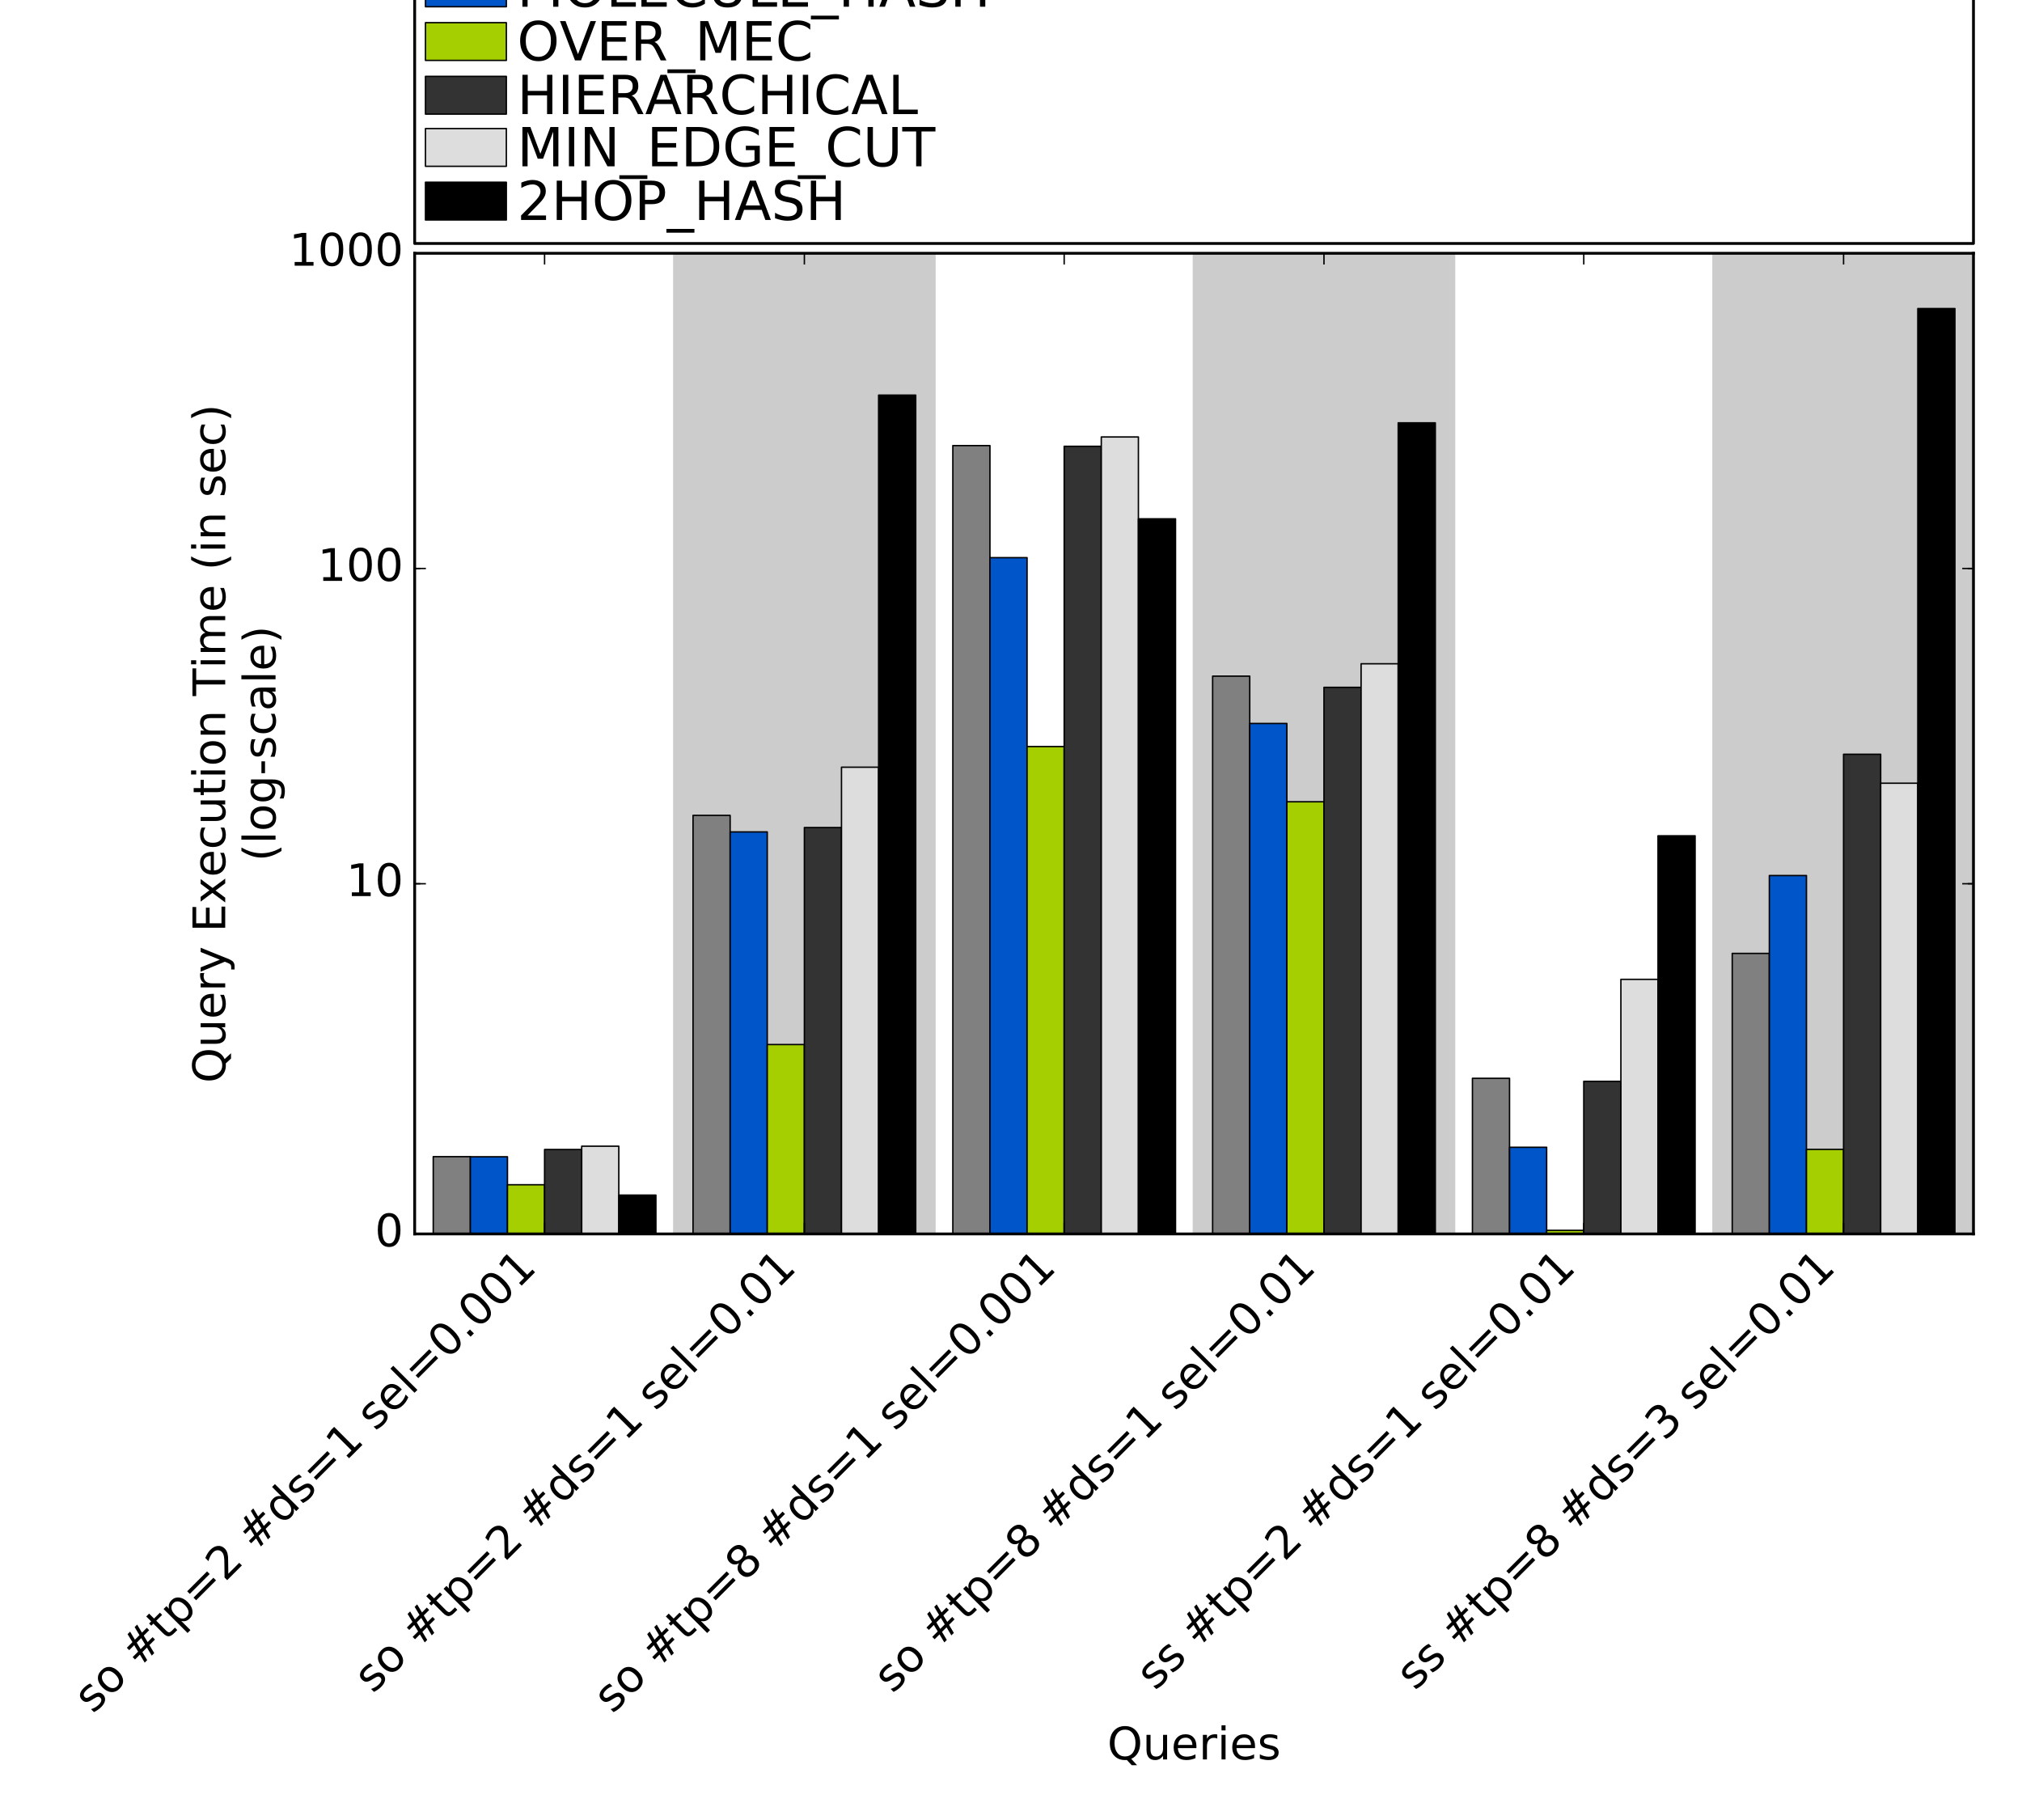 <?xml version="1.0" encoding="utf-8" standalone="no"?>
<!DOCTYPE svg PUBLIC "-//W3C//DTD SVG 1.1//EN"
  "http://www.w3.org/Graphics/SVG/1.1/DTD/svg11.dtd">
<!-- Created with matplotlib (http://matplotlib.org/) -->
<svg height="648pt" version="1.1" viewBox="0 0 720 648" width="720pt" xmlns="http://www.w3.org/2000/svg" xmlns:xlink="http://www.w3.org/1999/xlink">
 <defs>
  <style type="text/css">
*{stroke-linecap:butt;stroke-linejoin:round;stroke-miterlimit:100000;}
  </style>
 </defs>
 <g id="figure_1">
  <g id="patch_1">
   <path d="M 0 648 
L 720 648 
L 720 0 
L 0 0 
z
" style="fill:#ffffff;"/>
  </g>
  <g id="axes_1">
   <g id="patch_2">
    <path d="M 147.659 439.341 
L 702.72 439.341 
L 702.72 90.18 
L 147.659 90.18 
z
" style="fill:#ffffff;"/>
   </g>
   <g id="patch_3">
    <path clip-path="url(#paece87629f)" d="M 240.169 439.341 
L 240.169 90.18 
L 332.679 90.18 
L 332.679 439.341 
z
" style="fill:#cccccc;stroke:#cccccc;stroke-linejoin:miter;"/>
   </g>
   <g id="patch_4">
    <path clip-path="url(#paece87629f)" d="M 425.19 439.341 
L 425.19 90.18 
L 517.7 90.18 
L 517.7 439.341 
z
" style="fill:#cccccc;stroke:#cccccc;stroke-linejoin:miter;"/>
   </g>
   <g id="patch_5">
    <path clip-path="url(#paece87629f)" d="M 610.21 439.341 
L 610.21 90.18 
L 702.72 90.18 
L 702.72 439.341 
z
" style="fill:#cccccc;stroke:#cccccc;stroke-linejoin:miter;"/>
   </g>
   <g id="patch_6">
    <path clip-path="url(#paece87629f)" d="M 154.267 439.341 
L 167.483 439.341 
L 167.483 411.82 
L 154.267 411.82 
z
" style="fill:#808080;stroke:#000000;stroke-linejoin:miter;stroke-width:0.5;"/>
   </g>
   <g id="patch_7">
    <path clip-path="url(#paece87629f)" d="M 246.777 439.341 
L 259.993 439.341 
L 259.993 290.3 
L 246.777 290.3 
z
" style="fill:#808080;stroke:#000000;stroke-linejoin:miter;stroke-width:0.5;"/>
   </g>
   <g id="patch_8">
    <path clip-path="url(#paece87629f)" d="M 339.287 439.341 
L 352.503 439.341 
L 352.503 158.65 
L 339.287 158.65 
z
" style="fill:#808080;stroke:#000000;stroke-linejoin:miter;stroke-width:0.5;"/>
   </g>
   <g id="patch_9">
    <path clip-path="url(#paece87629f)" d="M 431.797 439.341 
L 445.013 439.341 
L 445.013 240.731 
L 431.797 240.731 
z
" style="fill:#808080;stroke:#000000;stroke-linejoin:miter;stroke-width:0.5;"/>
   </g>
   <g id="patch_10">
    <path clip-path="url(#paece87629f)" d="M 524.308 439.341 
L 537.523 439.341 
L 537.523 383.924 
L 524.308 383.924 
z
" style="fill:#808080;stroke:#000000;stroke-linejoin:miter;stroke-width:0.5;"/>
   </g>
   <g id="patch_11">
    <path clip-path="url(#paece87629f)" d="M 616.818 439.341 
L 630.033 439.341 
L 630.033 339.456 
L 616.818 339.456 
z
" style="fill:#808080;stroke:#000000;stroke-linejoin:miter;stroke-width:0.5;"/>
   </g>
   <g id="patch_12">
    <path clip-path="url(#paece87629f)" d="M 167.483 439.341 
L 180.698 439.341 
L 180.698 411.857 
L 167.483 411.857 
z
" style="fill:#0055c9;stroke:#000000;stroke-linejoin:miter;stroke-width:0.5;"/>
   </g>
   <g id="patch_13">
    <path clip-path="url(#paece87629f)" d="M 259.993 439.341 
L 273.209 439.341 
L 273.209 296.202 
L 259.993 296.202 
z
" style="fill:#0055c9;stroke:#000000;stroke-linejoin:miter;stroke-width:0.5;"/>
   </g>
   <g id="patch_14">
    <path clip-path="url(#paece87629f)" d="M 352.503 439.341 
L 365.719 439.341 
L 365.719 198.549 
L 352.503 198.549 
z
" style="fill:#0055c9;stroke:#000000;stroke-linejoin:miter;stroke-width:0.5;"/>
   </g>
   <g id="patch_15">
    <path clip-path="url(#paece87629f)" d="M 445.013 439.341 
L 458.229 439.341 
L 458.229 257.588 
L 445.013 257.588 
z
" style="fill:#0055c9;stroke:#000000;stroke-linejoin:miter;stroke-width:0.5;"/>
   </g>
   <g id="patch_16">
    <path clip-path="url(#paece87629f)" d="M 537.523 439.341 
L 550.739 439.341 
L 550.739 408.478 
L 537.523 408.478 
z
" style="fill:#0055c9;stroke:#000000;stroke-linejoin:miter;stroke-width:0.5;"/>
   </g>
   <g id="patch_17">
    <path clip-path="url(#paece87629f)" d="M 630.033 439.341 
L 643.249 439.341 
L 643.249 311.732 
L 630.033 311.732 
z
" style="fill:#0055c9;stroke:#000000;stroke-linejoin:miter;stroke-width:0.5;"/>
   </g>
   <g id="patch_18">
    <path clip-path="url(#paece87629f)" d="M 180.698 439.341 
L 193.914 439.341 
L 193.914 421.833 
L 180.698 421.833 
z
" style="fill:#a5cf00;stroke:#000000;stroke-linejoin:miter;stroke-width:0.5;"/>
   </g>
   <g id="patch_19">
    <path clip-path="url(#paece87629f)" d="M 273.209 439.341 
L 286.424 439.341 
L 286.424 371.903 
L 273.209 371.903 
z
" style="fill:#a5cf00;stroke:#000000;stroke-linejoin:miter;stroke-width:0.5;"/>
   </g>
   <g id="patch_20">
    <path clip-path="url(#paece87629f)" d="M 365.719 439.341 
L 378.934 439.341 
L 378.934 265.806 
L 365.719 265.806 
z
" style="fill:#a5cf00;stroke:#000000;stroke-linejoin:miter;stroke-width:0.5;"/>
   </g>
   <g id="patch_21">
    <path clip-path="url(#paece87629f)" d="M 458.229 439.341 
L 471.445 439.341 
L 471.445 285.463 
L 458.229 285.463 
z
" style="fill:#a5cf00;stroke:#000000;stroke-linejoin:miter;stroke-width:0.5;"/>
   </g>
   <g id="patch_22">
    <path clip-path="url(#paece87629f)" d="M 550.739 439.341 
L 563.955 439.341 
L 563.955 438.044 
L 550.739 438.044 
z
" style="fill:#a5cf00;stroke:#000000;stroke-linejoin:miter;stroke-width:0.5;"/>
   </g>
   <g id="patch_23">
    <path clip-path="url(#paece87629f)" d="M 643.249 439.341 
L 656.465 439.341 
L 656.465 409.226 
L 643.249 409.226 
z
" style="fill:#a5cf00;stroke:#000000;stroke-linejoin:miter;stroke-width:0.5;"/>
   </g>
   <g id="patch_24">
    <path clip-path="url(#paece87629f)" d="M 193.914 439.341 
L 207.13 439.341 
L 207.13 409.276 
L 193.914 409.276 
z
" style="fill:#333333;stroke:#000000;stroke-linejoin:miter;stroke-width:0.5;"/>
   </g>
   <g id="patch_25">
    <path clip-path="url(#paece87629f)" d="M 286.424 439.341 
L 299.64 439.341 
L 299.64 294.635 
L 286.424 294.635 
z
" style="fill:#333333;stroke:#000000;stroke-linejoin:miter;stroke-width:0.5;"/>
   </g>
   <g id="patch_26">
    <path clip-path="url(#paece87629f)" d="M 378.934 439.341 
L 392.15 439.341 
L 392.15 158.89 
L 378.934 158.89 
z
" style="fill:#333333;stroke:#000000;stroke-linejoin:miter;stroke-width:0.5;"/>
   </g>
   <g id="patch_27">
    <path clip-path="url(#paece87629f)" d="M 471.445 439.341 
L 484.66 439.341 
L 484.66 244.724 
L 471.445 244.724 
z
" style="fill:#333333;stroke:#000000;stroke-linejoin:miter;stroke-width:0.5;"/>
   </g>
   <g id="patch_28">
    <path clip-path="url(#paece87629f)" d="M 563.955 439.341 
L 577.171 439.341 
L 577.171 384.996 
L 563.955 384.996 
z
" style="fill:#333333;stroke:#000000;stroke-linejoin:miter;stroke-width:0.5;"/>
   </g>
   <g id="patch_29">
    <path clip-path="url(#paece87629f)" d="M 656.465 439.341 
L 669.681 439.341 
L 669.681 268.556 
L 656.465 268.556 
z
" style="fill:#333333;stroke:#000000;stroke-linejoin:miter;stroke-width:0.5;"/>
   </g>
   <g id="patch_30">
    <path clip-path="url(#paece87629f)" d="M 207.13 439.341 
L 220.346 439.341 
L 220.346 408.103 
L 207.13 408.103 
z
" style="fill:#dddddd;stroke:#000000;stroke-linejoin:miter;stroke-width:0.5;"/>
   </g>
   <g id="patch_31">
    <path clip-path="url(#paece87629f)" d="M 299.64 439.341 
L 312.856 439.341 
L 312.856 273.155 
L 299.64 273.155 
z
" style="fill:#dddddd;stroke:#000000;stroke-linejoin:miter;stroke-width:0.5;"/>
   </g>
   <g id="patch_32">
    <path clip-path="url(#paece87629f)" d="M 392.15 439.341 
L 405.366 439.341 
L 405.366 155.575 
L 392.15 155.575 
z
" style="fill:#dddddd;stroke:#000000;stroke-linejoin:miter;stroke-width:0.5;"/>
   </g>
   <g id="patch_33">
    <path clip-path="url(#paece87629f)" d="M 484.66 439.341 
L 497.876 439.341 
L 497.876 236.326 
L 484.66 236.326 
z
" style="fill:#dddddd;stroke:#000000;stroke-linejoin:miter;stroke-width:0.5;"/>
   </g>
   <g id="patch_34">
    <path clip-path="url(#paece87629f)" d="M 577.171 439.341 
L 590.386 439.341 
L 590.386 348.684 
L 577.171 348.684 
z
" style="fill:#dddddd;stroke:#000000;stroke-linejoin:miter;stroke-width:0.5;"/>
   </g>
   <g id="patch_35">
    <path clip-path="url(#paece87629f)" d="M 669.681 439.341 
L 682.896 439.341 
L 682.896 278.86 
L 669.681 278.86 
z
" style="fill:#dddddd;stroke:#000000;stroke-linejoin:miter;stroke-width:0.5;"/>
   </g>
   <g id="patch_36">
    <path clip-path="url(#paece87629f)" d="M 220.346 439.341 
L 233.561 439.341 
L 233.561 425.512 
L 220.346 425.512 
z
" style="stroke:#000000;stroke-linejoin:miter;stroke-width:0.5;"/>
   </g>
   <g id="patch_37">
    <path clip-path="url(#paece87629f)" d="M 312.856 439.341 
L 326.072 439.341 
L 326.072 140.685 
L 312.856 140.685 
z
" style="stroke:#000000;stroke-linejoin:miter;stroke-width:0.5;"/>
   </g>
   <g id="patch_38">
    <path clip-path="url(#paece87629f)" d="M 405.366 439.341 
L 418.582 439.341 
L 418.582 184.724 
L 405.366 184.724 
z
" style="stroke:#000000;stroke-linejoin:miter;stroke-width:0.5;"/>
   </g>
   <g id="patch_39">
    <path clip-path="url(#paece87629f)" d="M 497.876 439.341 
L 511.092 439.341 
L 511.092 150.549 
L 497.876 150.549 
z
" style="stroke:#000000;stroke-linejoin:miter;stroke-width:0.5;"/>
   </g>
   <g id="patch_40">
    <path clip-path="url(#paece87629f)" d="M 590.386 439.341 
L 603.602 439.341 
L 603.602 297.577 
L 590.386 297.577 
z
" style="stroke:#000000;stroke-linejoin:miter;stroke-width:0.5;"/>
   </g>
   <g id="patch_41">
    <path clip-path="url(#paece87629f)" d="M 682.896 439.341 
L 696.112 439.341 
L 696.112 109.859 
L 682.896 109.859 
z
" style="stroke:#000000;stroke-linejoin:miter;stroke-width:0.5;"/>
   </g>
   <g id="patch_42">
    <path d="M 147.659 90.18 
L 702.72 90.18 
" style="fill:none;stroke:#000000;stroke-linecap:square;stroke-linejoin:miter;"/>
   </g>
   <g id="patch_43">
    <path d="M 702.72 439.341 
L 702.72 90.18 
" style="fill:none;stroke:#000000;stroke-linecap:square;stroke-linejoin:miter;"/>
   </g>
   <g id="patch_44">
    <path d="M 147.659 439.341 
L 702.72 439.341 
" style="fill:none;stroke:#000000;stroke-linecap:square;stroke-linejoin:miter;"/>
   </g>
   <g id="patch_45">
    <path d="M 147.659 439.341 
L 147.659 90.18 
" style="fill:none;stroke:#000000;stroke-linecap:square;stroke-linejoin:miter;"/>
   </g>
   <g id="matplotlib.axis_1">
    <g id="xtick_1">
     <g id="line2d_1">
      <defs>
       <path d="M 0 0 
L 0 -4 
" id="m8ebc364294" style="stroke:#000000;stroke-width:0.5;"/>
      </defs>
      <g>
       <use style="stroke:#000000;stroke-width:0.5;" x="193.914" xlink:href="#m8ebc364294" y="439.341"/>
      </g>
     </g>
     <g id="line2d_2">
      <defs>
       <path d="M 0 0 
L 0 4 
" id="me3c3acec2e" style="stroke:#000000;stroke-width:0.5;"/>
      </defs>
      <g>
       <use style="stroke:#000000;stroke-width:0.5;" x="193.914" xlink:href="#me3c3acec2e" y="90.18"/>
      </g>
     </g>
     <g id="text_1">
      <!-- so #tp=2 #ds=1 sel=0.001 -->
      <defs>
       <path d="M 19.188 8.297 
L 53.609 8.297 
L 53.609 0 
L 7.328 0 
L 7.328 8.297 
Q 12.938 14.109 22.625 23.891 
Q 32.328 33.688 34.812 36.531 
Q 39.547 41.844 41.422 45.531 
Q 43.312 49.219 43.312 52.781 
Q 43.312 58.594 39.234 62.25 
Q 35.156 65.922 28.609 65.922 
Q 23.969 65.922 18.812 64.312 
Q 13.672 62.703 7.812 59.422 
L 7.812 69.391 
Q 13.766 71.781 18.938 73 
Q 24.125 74.219 28.422 74.219 
Q 39.75 74.219 46.484 68.547 
Q 53.219 62.891 53.219 53.422 
Q 53.219 48.922 51.531 44.891 
Q 49.859 40.875 45.406 35.406 
Q 44.188 33.984 37.641 27.219 
Q 31.109 20.453 19.188 8.297 
" id="BitstreamVeraSans-Roman-32"/>
       <path id="BitstreamVeraSans-Roman-20"/>
       <path d="M 51.125 44 
L 36.922 44 
L 32.812 27.688 
L 47.125 27.688 
z
M 43.797 71.781 
L 38.719 51.516 
L 52.984 51.516 
L 58.109 71.781 
L 65.922 71.781 
L 60.891 51.516 
L 76.125 51.516 
L 76.125 44 
L 58.984 44 
L 54.984 27.688 
L 70.516 27.688 
L 70.516 20.219 
L 53.078 20.219 
L 48 0 
L 40.188 0 
L 45.219 20.219 
L 30.906 20.219 
L 25.875 0 
L 18.016 0 
L 23.094 20.219 
L 7.719 20.219 
L 7.719 27.688 
L 24.906 27.688 
L 29 44 
L 13.281 44 
L 13.281 51.516 
L 30.906 51.516 
L 35.891 71.781 
z
" id="BitstreamVeraSans-Roman-23"/>
       <path d="M 12.406 8.297 
L 28.516 8.297 
L 28.516 63.922 
L 10.984 60.406 
L 10.984 69.391 
L 28.422 72.906 
L 38.281 72.906 
L 38.281 8.297 
L 54.391 8.297 
L 54.391 0 
L 12.406 0 
z
" id="BitstreamVeraSans-Roman-31"/>
       <path d="M 30.609 48.391 
Q 23.391 48.391 19.188 42.75 
Q 14.984 37.109 14.984 27.297 
Q 14.984 17.484 19.156 11.844 
Q 23.344 6.203 30.609 6.203 
Q 37.797 6.203 41.984 11.859 
Q 46.188 17.531 46.188 27.297 
Q 46.188 37.016 41.984 42.703 
Q 37.797 48.391 30.609 48.391 
M 30.609 56 
Q 42.328 56 49.016 48.375 
Q 55.719 40.766 55.719 27.297 
Q 55.719 13.875 49.016 6.219 
Q 42.328 -1.422 30.609 -1.422 
Q 18.844 -1.422 12.172 6.219 
Q 5.516 13.875 5.516 27.297 
Q 5.516 40.766 12.172 48.375 
Q 18.844 56 30.609 56 
" id="BitstreamVeraSans-Roman-6f"/>
       <path d="M 31.781 66.406 
Q 24.172 66.406 20.328 58.906 
Q 16.5 51.422 16.5 36.375 
Q 16.5 21.391 20.328 13.891 
Q 24.172 6.391 31.781 6.391 
Q 39.453 6.391 43.281 13.891 
Q 47.125 21.391 47.125 36.375 
Q 47.125 51.422 43.281 58.906 
Q 39.453 66.406 31.781 66.406 
M 31.781 74.219 
Q 44.047 74.219 50.516 64.516 
Q 56.984 54.828 56.984 36.375 
Q 56.984 17.969 50.516 8.266 
Q 44.047 -1.422 31.781 -1.422 
Q 19.531 -1.422 13.062 8.266 
Q 6.594 17.969 6.594 36.375 
Q 6.594 54.828 13.062 64.516 
Q 19.531 74.219 31.781 74.219 
" id="BitstreamVeraSans-Roman-30"/>
       <path d="M 9.422 75.984 
L 18.406 75.984 
L 18.406 0 
L 9.422 0 
z
" id="BitstreamVeraSans-Roman-6c"/>
       <path d="M 10.688 12.406 
L 21 12.406 
L 21 0 
L 10.688 0 
z
" id="BitstreamVeraSans-Roman-2e"/>
       <path d="M 10.594 45.406 
L 73.188 45.406 
L 73.188 37.203 
L 10.594 37.203 
z
M 10.594 25.484 
L 73.188 25.484 
L 73.188 17.188 
L 10.594 17.188 
z
" id="BitstreamVeraSans-Roman-3d"/>
       <path d="M 56.203 29.594 
L 56.203 25.203 
L 14.891 25.203 
Q 15.484 15.922 20.484 11.062 
Q 25.484 6.203 34.422 6.203 
Q 39.594 6.203 44.453 7.469 
Q 49.312 8.734 54.109 11.281 
L 54.109 2.781 
Q 49.266 0.734 44.188 -0.344 
Q 39.109 -1.422 33.891 -1.422 
Q 20.797 -1.422 13.156 6.188 
Q 5.516 13.812 5.516 26.812 
Q 5.516 40.234 12.766 48.109 
Q 20.016 56 32.328 56 
Q 43.359 56 49.781 48.891 
Q 56.203 41.797 56.203 29.594 
M 47.219 32.234 
Q 47.125 39.594 43.094 43.984 
Q 39.062 48.391 32.422 48.391 
Q 24.906 48.391 20.391 44.141 
Q 15.875 39.891 15.188 32.172 
z
" id="BitstreamVeraSans-Roman-65"/>
       <path d="M 45.406 46.391 
L 45.406 75.984 
L 54.391 75.984 
L 54.391 0 
L 45.406 0 
L 45.406 8.203 
Q 42.578 3.328 38.25 0.953 
Q 33.938 -1.422 27.875 -1.422 
Q 17.969 -1.422 11.734 6.484 
Q 5.516 14.406 5.516 27.297 
Q 5.516 40.188 11.734 48.094 
Q 17.969 56 27.875 56 
Q 33.938 56 38.25 53.625 
Q 42.578 51.266 45.406 46.391 
M 14.797 27.297 
Q 14.797 17.391 18.875 11.75 
Q 22.953 6.109 30.078 6.109 
Q 37.203 6.109 41.297 11.75 
Q 45.406 17.391 45.406 27.297 
Q 45.406 37.203 41.297 42.844 
Q 37.203 48.484 30.078 48.484 
Q 22.953 48.484 18.875 42.844 
Q 14.797 37.203 14.797 27.297 
" id="BitstreamVeraSans-Roman-64"/>
       <path d="M 18.312 70.219 
L 18.312 54.688 
L 36.812 54.688 
L 36.812 47.703 
L 18.312 47.703 
L 18.312 18.016 
Q 18.312 11.328 20.141 9.422 
Q 21.969 7.516 27.594 7.516 
L 36.812 7.516 
L 36.812 0 
L 27.594 0 
Q 17.188 0 13.234 3.875 
Q 9.281 7.766 9.281 18.016 
L 9.281 47.703 
L 2.688 47.703 
L 2.688 54.688 
L 9.281 54.688 
L 9.281 70.219 
z
" id="BitstreamVeraSans-Roman-74"/>
       <path d="M 44.281 53.078 
L 44.281 44.578 
Q 40.484 46.531 36.375 47.5 
Q 32.281 48.484 27.875 48.484 
Q 21.188 48.484 17.844 46.438 
Q 14.5 44.391 14.5 40.281 
Q 14.5 37.156 16.891 35.375 
Q 19.281 33.594 26.516 31.984 
L 29.594 31.297 
Q 39.156 29.25 43.188 25.516 
Q 47.219 21.781 47.219 15.094 
Q 47.219 7.469 41.188 3.016 
Q 35.156 -1.422 24.609 -1.422 
Q 20.219 -1.422 15.453 -0.562 
Q 10.688 0.297 5.422 2 
L 5.422 11.281 
Q 10.406 8.688 15.234 7.391 
Q 20.062 6.109 24.812 6.109 
Q 31.156 6.109 34.562 8.281 
Q 37.984 10.453 37.984 14.406 
Q 37.984 18.062 35.516 20.016 
Q 33.062 21.969 24.703 23.781 
L 21.578 24.516 
Q 13.234 26.266 9.516 29.906 
Q 5.812 33.547 5.812 39.891 
Q 5.812 47.609 11.281 51.797 
Q 16.75 56 26.812 56 
Q 31.781 56 36.172 55.266 
Q 40.578 54.547 44.281 53.078 
" id="BitstreamVeraSans-Roman-73"/>
       <path d="M 18.109 8.203 
L 18.109 -20.797 
L 9.078 -20.797 
L 9.078 54.688 
L 18.109 54.688 
L 18.109 46.391 
Q 20.953 51.266 25.266 53.625 
Q 29.594 56 35.594 56 
Q 45.562 56 51.781 48.094 
Q 58.016 40.188 58.016 27.297 
Q 58.016 14.406 51.781 6.484 
Q 45.562 -1.422 35.594 -1.422 
Q 29.594 -1.422 25.266 0.953 
Q 20.953 3.328 18.109 8.203 
M 48.688 27.297 
Q 48.688 37.203 44.609 42.844 
Q 40.531 48.484 33.406 48.484 
Q 26.266 48.484 22.188 42.844 
Q 18.109 37.203 18.109 27.297 
Q 18.109 17.391 22.188 11.75 
Q 26.266 6.109 33.406 6.109 
Q 40.531 6.109 44.609 11.75 
Q 48.688 17.391 48.688 27.297 
" id="BitstreamVeraSans-Roman-70"/>
      </defs>
      <g transform="translate(33.077 610.421)rotate(-45.0)scale(0.16 -0.16)">
       <use xlink:href="#BitstreamVeraSans-Roman-73"/>
       <use x="52.1" xlink:href="#BitstreamVeraSans-Roman-6f"/>
       <use x="113.281" xlink:href="#BitstreamVeraSans-Roman-20"/>
       <use x="145.068" xlink:href="#BitstreamVeraSans-Roman-23"/>
       <use x="228.857" xlink:href="#BitstreamVeraSans-Roman-74"/>
       <use x="268.066" xlink:href="#BitstreamVeraSans-Roman-70"/>
       <use x="331.543" xlink:href="#BitstreamVeraSans-Roman-3d"/>
       <use x="415.332" xlink:href="#BitstreamVeraSans-Roman-32"/>
       <use x="478.955" xlink:href="#BitstreamVeraSans-Roman-20"/>
       <use x="510.742" xlink:href="#BitstreamVeraSans-Roman-23"/>
       <use x="594.531" xlink:href="#BitstreamVeraSans-Roman-64"/>
       <use x="658.008" xlink:href="#BitstreamVeraSans-Roman-73"/>
       <use x="710.107" xlink:href="#BitstreamVeraSans-Roman-3d"/>
       <use x="793.896" xlink:href="#BitstreamVeraSans-Roman-31"/>
       <use x="857.52" xlink:href="#BitstreamVeraSans-Roman-20"/>
       <use x="889.307" xlink:href="#BitstreamVeraSans-Roman-73"/>
       <use x="941.406" xlink:href="#BitstreamVeraSans-Roman-65"/>
       <use x="1002.93" xlink:href="#BitstreamVeraSans-Roman-6c"/>
       <use x="1030.713" xlink:href="#BitstreamVeraSans-Roman-3d"/>
       <use x="1114.502" xlink:href="#BitstreamVeraSans-Roman-30"/>
       <use x="1178.125" xlink:href="#BitstreamVeraSans-Roman-2e"/>
       <use x="1209.912" xlink:href="#BitstreamVeraSans-Roman-30"/>
       <use x="1273.535" xlink:href="#BitstreamVeraSans-Roman-30"/>
       <use x="1337.158" xlink:href="#BitstreamVeraSans-Roman-31"/>
      </g>
     </g>
    </g>
    <g id="xtick_2">
     <g id="line2d_3">
      <g>
       <use style="stroke:#000000;stroke-width:0.5;" x="286.424" xlink:href="#m8ebc364294" y="439.341"/>
      </g>
     </g>
     <g id="line2d_4">
      <g>
       <use style="stroke:#000000;stroke-width:0.5;" x="286.424" xlink:href="#me3c3acec2e" y="90.18"/>
      </g>
     </g>
     <g id="text_2">
      <!-- so #tp=2 #ds=1 sel=0.01 -->
      <g transform="translate(132.786 603.223)rotate(-45.0)scale(0.16 -0.16)">
       <use xlink:href="#BitstreamVeraSans-Roman-73"/>
       <use x="52.1" xlink:href="#BitstreamVeraSans-Roman-6f"/>
       <use x="113.281" xlink:href="#BitstreamVeraSans-Roman-20"/>
       <use x="145.068" xlink:href="#BitstreamVeraSans-Roman-23"/>
       <use x="228.857" xlink:href="#BitstreamVeraSans-Roman-74"/>
       <use x="268.066" xlink:href="#BitstreamVeraSans-Roman-70"/>
       <use x="331.543" xlink:href="#BitstreamVeraSans-Roman-3d"/>
       <use x="415.332" xlink:href="#BitstreamVeraSans-Roman-32"/>
       <use x="478.955" xlink:href="#BitstreamVeraSans-Roman-20"/>
       <use x="510.742" xlink:href="#BitstreamVeraSans-Roman-23"/>
       <use x="594.531" xlink:href="#BitstreamVeraSans-Roman-64"/>
       <use x="658.008" xlink:href="#BitstreamVeraSans-Roman-73"/>
       <use x="710.107" xlink:href="#BitstreamVeraSans-Roman-3d"/>
       <use x="793.896" xlink:href="#BitstreamVeraSans-Roman-31"/>
       <use x="857.52" xlink:href="#BitstreamVeraSans-Roman-20"/>
       <use x="889.307" xlink:href="#BitstreamVeraSans-Roman-73"/>
       <use x="941.406" xlink:href="#BitstreamVeraSans-Roman-65"/>
       <use x="1002.93" xlink:href="#BitstreamVeraSans-Roman-6c"/>
       <use x="1030.713" xlink:href="#BitstreamVeraSans-Roman-3d"/>
       <use x="1114.502" xlink:href="#BitstreamVeraSans-Roman-30"/>
       <use x="1178.125" xlink:href="#BitstreamVeraSans-Roman-2e"/>
       <use x="1209.912" xlink:href="#BitstreamVeraSans-Roman-30"/>
       <use x="1273.535" xlink:href="#BitstreamVeraSans-Roman-31"/>
      </g>
     </g>
    </g>
    <g id="xtick_3">
     <g id="line2d_5">
      <g>
       <use style="stroke:#000000;stroke-width:0.5;" x="378.934" xlink:href="#m8ebc364294" y="439.341"/>
      </g>
     </g>
     <g id="line2d_6">
      <g>
       <use style="stroke:#000000;stroke-width:0.5;" x="378.934" xlink:href="#me3c3acec2e" y="90.18"/>
      </g>
     </g>
     <g id="text_3">
      <!-- so #tp=8 #ds=1 sel=0.001 -->
      <defs>
       <path d="M 31.781 34.625 
Q 24.75 34.625 20.719 30.859 
Q 16.703 27.094 16.703 20.516 
Q 16.703 13.922 20.719 10.156 
Q 24.75 6.391 31.781 6.391 
Q 38.812 6.391 42.859 10.172 
Q 46.922 13.969 46.922 20.516 
Q 46.922 27.094 42.891 30.859 
Q 38.875 34.625 31.781 34.625 
M 21.922 38.812 
Q 15.578 40.375 12.031 44.719 
Q 8.5 49.078 8.5 55.328 
Q 8.5 64.062 14.719 69.141 
Q 20.953 74.219 31.781 74.219 
Q 42.672 74.219 48.875 69.141 
Q 55.078 64.062 55.078 55.328 
Q 55.078 49.078 51.531 44.719 
Q 48 40.375 41.703 38.812 
Q 48.828 37.156 52.797 32.312 
Q 56.781 27.484 56.781 20.516 
Q 56.781 9.906 50.312 4.234 
Q 43.844 -1.422 31.781 -1.422 
Q 19.734 -1.422 13.25 4.234 
Q 6.781 9.906 6.781 20.516 
Q 6.781 27.484 10.781 32.312 
Q 14.797 37.156 21.922 38.812 
M 18.312 54.391 
Q 18.312 48.734 21.844 45.562 
Q 25.391 42.391 31.781 42.391 
Q 38.141 42.391 41.719 45.562 
Q 45.312 48.734 45.312 54.391 
Q 45.312 60.062 41.719 63.234 
Q 38.141 66.406 31.781 66.406 
Q 25.391 66.406 21.844 63.234 
Q 18.312 60.062 18.312 54.391 
" id="BitstreamVeraSans-Roman-38"/>
      </defs>
      <g transform="translate(218.098 610.421)rotate(-45.0)scale(0.16 -0.16)">
       <use xlink:href="#BitstreamVeraSans-Roman-73"/>
       <use x="52.1" xlink:href="#BitstreamVeraSans-Roman-6f"/>
       <use x="113.281" xlink:href="#BitstreamVeraSans-Roman-20"/>
       <use x="145.068" xlink:href="#BitstreamVeraSans-Roman-23"/>
       <use x="228.857" xlink:href="#BitstreamVeraSans-Roman-74"/>
       <use x="268.066" xlink:href="#BitstreamVeraSans-Roman-70"/>
       <use x="331.543" xlink:href="#BitstreamVeraSans-Roman-3d"/>
       <use x="415.332" xlink:href="#BitstreamVeraSans-Roman-38"/>
       <use x="478.955" xlink:href="#BitstreamVeraSans-Roman-20"/>
       <use x="510.742" xlink:href="#BitstreamVeraSans-Roman-23"/>
       <use x="594.531" xlink:href="#BitstreamVeraSans-Roman-64"/>
       <use x="658.008" xlink:href="#BitstreamVeraSans-Roman-73"/>
       <use x="710.107" xlink:href="#BitstreamVeraSans-Roman-3d"/>
       <use x="793.896" xlink:href="#BitstreamVeraSans-Roman-31"/>
       <use x="857.52" xlink:href="#BitstreamVeraSans-Roman-20"/>
       <use x="889.307" xlink:href="#BitstreamVeraSans-Roman-73"/>
       <use x="941.406" xlink:href="#BitstreamVeraSans-Roman-65"/>
       <use x="1002.93" xlink:href="#BitstreamVeraSans-Roman-6c"/>
       <use x="1030.713" xlink:href="#BitstreamVeraSans-Roman-3d"/>
       <use x="1114.502" xlink:href="#BitstreamVeraSans-Roman-30"/>
       <use x="1178.125" xlink:href="#BitstreamVeraSans-Roman-2e"/>
       <use x="1209.912" xlink:href="#BitstreamVeraSans-Roman-30"/>
       <use x="1273.535" xlink:href="#BitstreamVeraSans-Roman-30"/>
       <use x="1337.158" xlink:href="#BitstreamVeraSans-Roman-31"/>
      </g>
     </g>
    </g>
    <g id="xtick_4">
     <g id="line2d_7">
      <g>
       <use style="stroke:#000000;stroke-width:0.5;" x="471.445" xlink:href="#m8ebc364294" y="439.341"/>
      </g>
     </g>
     <g id="line2d_8">
      <g>
       <use style="stroke:#000000;stroke-width:0.5;" x="471.445" xlink:href="#me3c3acec2e" y="90.18"/>
      </g>
     </g>
     <g id="text_4">
      <!-- so #tp=8 #ds=1 sel=0.01 -->
      <g transform="translate(317.806 603.223)rotate(-45.0)scale(0.16 -0.16)">
       <use xlink:href="#BitstreamVeraSans-Roman-73"/>
       <use x="52.1" xlink:href="#BitstreamVeraSans-Roman-6f"/>
       <use x="113.281" xlink:href="#BitstreamVeraSans-Roman-20"/>
       <use x="145.068" xlink:href="#BitstreamVeraSans-Roman-23"/>
       <use x="228.857" xlink:href="#BitstreamVeraSans-Roman-74"/>
       <use x="268.066" xlink:href="#BitstreamVeraSans-Roman-70"/>
       <use x="331.543" xlink:href="#BitstreamVeraSans-Roman-3d"/>
       <use x="415.332" xlink:href="#BitstreamVeraSans-Roman-38"/>
       <use x="478.955" xlink:href="#BitstreamVeraSans-Roman-20"/>
       <use x="510.742" xlink:href="#BitstreamVeraSans-Roman-23"/>
       <use x="594.531" xlink:href="#BitstreamVeraSans-Roman-64"/>
       <use x="658.008" xlink:href="#BitstreamVeraSans-Roman-73"/>
       <use x="710.107" xlink:href="#BitstreamVeraSans-Roman-3d"/>
       <use x="793.896" xlink:href="#BitstreamVeraSans-Roman-31"/>
       <use x="857.52" xlink:href="#BitstreamVeraSans-Roman-20"/>
       <use x="889.307" xlink:href="#BitstreamVeraSans-Roman-73"/>
       <use x="941.406" xlink:href="#BitstreamVeraSans-Roman-65"/>
       <use x="1002.93" xlink:href="#BitstreamVeraSans-Roman-6c"/>
       <use x="1030.713" xlink:href="#BitstreamVeraSans-Roman-3d"/>
       <use x="1114.502" xlink:href="#BitstreamVeraSans-Roman-30"/>
       <use x="1178.125" xlink:href="#BitstreamVeraSans-Roman-2e"/>
       <use x="1209.912" xlink:href="#BitstreamVeraSans-Roman-30"/>
       <use x="1273.535" xlink:href="#BitstreamVeraSans-Roman-31"/>
      </g>
     </g>
    </g>
    <g id="xtick_5">
     <g id="line2d_9">
      <g>
       <use style="stroke:#000000;stroke-width:0.5;" x="563.955" xlink:href="#m8ebc364294" y="439.341"/>
      </g>
     </g>
     <g id="line2d_10">
      <g>
       <use style="stroke:#000000;stroke-width:0.5;" x="563.955" xlink:href="#me3c3acec2e" y="90.18"/>
      </g>
     </g>
     <g id="text_5">
      <!-- ss #tp=2 #ds=1 sel=0.01 -->
      <g transform="translate(411.345 602.194)rotate(-45.0)scale(0.16 -0.16)">
       <use xlink:href="#BitstreamVeraSans-Roman-73"/>
       <use x="52.1" xlink:href="#BitstreamVeraSans-Roman-73"/>
       <use x="104.199" xlink:href="#BitstreamVeraSans-Roman-20"/>
       <use x="135.986" xlink:href="#BitstreamVeraSans-Roman-23"/>
       <use x="219.775" xlink:href="#BitstreamVeraSans-Roman-74"/>
       <use x="258.984" xlink:href="#BitstreamVeraSans-Roman-70"/>
       <use x="322.461" xlink:href="#BitstreamVeraSans-Roman-3d"/>
       <use x="406.25" xlink:href="#BitstreamVeraSans-Roman-32"/>
       <use x="469.873" xlink:href="#BitstreamVeraSans-Roman-20"/>
       <use x="501.66" xlink:href="#BitstreamVeraSans-Roman-23"/>
       <use x="585.449" xlink:href="#BitstreamVeraSans-Roman-64"/>
       <use x="648.926" xlink:href="#BitstreamVeraSans-Roman-73"/>
       <use x="701.025" xlink:href="#BitstreamVeraSans-Roman-3d"/>
       <use x="784.814" xlink:href="#BitstreamVeraSans-Roman-31"/>
       <use x="848.438" xlink:href="#BitstreamVeraSans-Roman-20"/>
       <use x="880.225" xlink:href="#BitstreamVeraSans-Roman-73"/>
       <use x="932.324" xlink:href="#BitstreamVeraSans-Roman-65"/>
       <use x="993.848" xlink:href="#BitstreamVeraSans-Roman-6c"/>
       <use x="1021.631" xlink:href="#BitstreamVeraSans-Roman-3d"/>
       <use x="1105.42" xlink:href="#BitstreamVeraSans-Roman-30"/>
       <use x="1169.043" xlink:href="#BitstreamVeraSans-Roman-2e"/>
       <use x="1200.83" xlink:href="#BitstreamVeraSans-Roman-30"/>
       <use x="1264.453" xlink:href="#BitstreamVeraSans-Roman-31"/>
      </g>
     </g>
    </g>
    <g id="xtick_6">
     <g id="line2d_11">
      <g>
       <use style="stroke:#000000;stroke-width:0.5;" x="656.465" xlink:href="#m8ebc364294" y="439.341"/>
      </g>
     </g>
     <g id="line2d_12">
      <g>
       <use style="stroke:#000000;stroke-width:0.5;" x="656.465" xlink:href="#me3c3acec2e" y="90.18"/>
      </g>
     </g>
     <g id="text_6">
      <!-- ss #tp=8 #ds=3 sel=0.01 -->
      <defs>
       <path d="M 40.578 39.312 
Q 47.656 37.797 51.625 33 
Q 55.609 28.219 55.609 21.188 
Q 55.609 10.406 48.188 4.484 
Q 40.766 -1.422 27.094 -1.422 
Q 22.516 -1.422 17.656 -0.516 
Q 12.797 0.391 7.625 2.203 
L 7.625 11.719 
Q 11.719 9.328 16.594 8.109 
Q 21.484 6.891 26.812 6.891 
Q 36.078 6.891 40.938 10.547 
Q 45.797 14.203 45.797 21.188 
Q 45.797 27.641 41.281 31.266 
Q 36.766 34.906 28.719 34.906 
L 20.219 34.906 
L 20.219 43.016 
L 29.109 43.016 
Q 36.375 43.016 40.234 45.922 
Q 44.094 48.828 44.094 54.297 
Q 44.094 59.906 40.109 62.906 
Q 36.141 65.922 28.719 65.922 
Q 24.656 65.922 20.016 65.031 
Q 15.375 64.156 9.812 62.312 
L 9.812 71.094 
Q 15.438 72.656 20.344 73.438 
Q 25.25 74.219 29.594 74.219 
Q 40.828 74.219 47.359 69.109 
Q 53.906 64.016 53.906 55.328 
Q 53.906 49.266 50.438 45.094 
Q 46.969 40.922 40.578 39.312 
" id="BitstreamVeraSans-Roman-33"/>
      </defs>
      <g transform="translate(503.855 602.194)rotate(-45.0)scale(0.16 -0.16)">
       <use xlink:href="#BitstreamVeraSans-Roman-73"/>
       <use x="52.1" xlink:href="#BitstreamVeraSans-Roman-73"/>
       <use x="104.199" xlink:href="#BitstreamVeraSans-Roman-20"/>
       <use x="135.986" xlink:href="#BitstreamVeraSans-Roman-23"/>
       <use x="219.775" xlink:href="#BitstreamVeraSans-Roman-74"/>
       <use x="258.984" xlink:href="#BitstreamVeraSans-Roman-70"/>
       <use x="322.461" xlink:href="#BitstreamVeraSans-Roman-3d"/>
       <use x="406.25" xlink:href="#BitstreamVeraSans-Roman-38"/>
       <use x="469.873" xlink:href="#BitstreamVeraSans-Roman-20"/>
       <use x="501.66" xlink:href="#BitstreamVeraSans-Roman-23"/>
       <use x="585.449" xlink:href="#BitstreamVeraSans-Roman-64"/>
       <use x="648.926" xlink:href="#BitstreamVeraSans-Roman-73"/>
       <use x="701.025" xlink:href="#BitstreamVeraSans-Roman-3d"/>
       <use x="784.814" xlink:href="#BitstreamVeraSans-Roman-33"/>
       <use x="848.438" xlink:href="#BitstreamVeraSans-Roman-20"/>
       <use x="880.225" xlink:href="#BitstreamVeraSans-Roman-73"/>
       <use x="932.324" xlink:href="#BitstreamVeraSans-Roman-65"/>
       <use x="993.848" xlink:href="#BitstreamVeraSans-Roman-6c"/>
       <use x="1021.631" xlink:href="#BitstreamVeraSans-Roman-3d"/>
       <use x="1105.42" xlink:href="#BitstreamVeraSans-Roman-30"/>
       <use x="1169.043" xlink:href="#BitstreamVeraSans-Roman-2e"/>
       <use x="1200.83" xlink:href="#BitstreamVeraSans-Roman-30"/>
       <use x="1264.453" xlink:href="#BitstreamVeraSans-Roman-31"/>
      </g>
     </g>
    </g>
    <g id="text_7">
     <!-- Queries -->
     <defs>
      <path d="M 39.406 66.219 
Q 28.656 66.219 22.328 58.203 
Q 16.016 50.203 16.016 36.375 
Q 16.016 22.609 22.328 14.594 
Q 28.656 6.594 39.406 6.594 
Q 50.141 6.594 56.422 14.594 
Q 62.703 22.609 62.703 36.375 
Q 62.703 50.203 56.422 58.203 
Q 50.141 66.219 39.406 66.219 
M 53.219 1.312 
L 66.219 -12.891 
L 54.297 -12.891 
L 43.5 -1.219 
Q 41.891 -1.312 41.031 -1.359 
Q 40.188 -1.422 39.406 -1.422 
Q 24.031 -1.422 14.812 8.859 
Q 5.609 19.141 5.609 36.375 
Q 5.609 53.656 14.812 63.938 
Q 24.031 74.219 39.406 74.219 
Q 54.734 74.219 63.906 63.938 
Q 73.094 53.656 73.094 36.375 
Q 73.094 23.688 67.984 14.641 
Q 62.891 5.609 53.219 1.312 
" id="BitstreamVeraSans-Roman-51"/>
      <path d="M 9.422 54.688 
L 18.406 54.688 
L 18.406 0 
L 9.422 0 
z
M 9.422 75.984 
L 18.406 75.984 
L 18.406 64.594 
L 9.422 64.594 
z
" id="BitstreamVeraSans-Roman-69"/>
      <path d="M 8.5 21.578 
L 8.5 54.688 
L 17.484 54.688 
L 17.484 21.922 
Q 17.484 14.156 20.5 10.266 
Q 23.531 6.391 29.594 6.391 
Q 36.859 6.391 41.078 11.031 
Q 45.312 15.672 45.312 23.688 
L 45.312 54.688 
L 54.297 54.688 
L 54.297 0 
L 45.312 0 
L 45.312 8.406 
Q 42.047 3.422 37.719 1 
Q 33.406 -1.422 27.688 -1.422 
Q 18.266 -1.422 13.375 4.438 
Q 8.5 10.297 8.5 21.578 
" id="BitstreamVeraSans-Roman-75"/>
      <path d="M 41.109 46.297 
Q 39.594 47.172 37.812 47.578 
Q 36.031 48 33.891 48 
Q 26.266 48 22.188 43.047 
Q 18.109 38.094 18.109 28.812 
L 18.109 0 
L 9.078 0 
L 9.078 54.688 
L 18.109 54.688 
L 18.109 46.188 
Q 20.953 51.172 25.484 53.578 
Q 30.031 56 36.531 56 
Q 37.453 56 38.578 55.875 
Q 39.703 55.766 41.062 55.516 
z
" id="BitstreamVeraSans-Roman-72"/>
     </defs>
     <g transform="translate(394.298 626.432)scale(0.16 -0.16)">
      <use xlink:href="#BitstreamVeraSans-Roman-51"/>
      <use x="78.711" xlink:href="#BitstreamVeraSans-Roman-75"/>
      <use x="142.09" xlink:href="#BitstreamVeraSans-Roman-65"/>
      <use x="203.613" xlink:href="#BitstreamVeraSans-Roman-72"/>
      <use x="244.727" xlink:href="#BitstreamVeraSans-Roman-69"/>
      <use x="272.51" xlink:href="#BitstreamVeraSans-Roman-65"/>
      <use x="334.033" xlink:href="#BitstreamVeraSans-Roman-73"/>
     </g>
    </g>
   </g>
   <g id="matplotlib.axis_2">
    <g id="ytick_1">
     <g id="line2d_13">
      <defs>
       <path d="M 0 0 
L 4 0 
" id="md5b62ac99b" style="stroke:#000000;stroke-width:0.5;"/>
      </defs>
      <g>
       <use style="stroke:#000000;stroke-width:0.5;" x="147.659" xlink:href="#md5b62ac99b" y="439.341"/>
      </g>
     </g>
     <g id="line2d_14">
      <defs>
       <path d="M 0 0 
L -4 0 
" id="m36eec4488b" style="stroke:#000000;stroke-width:0.5;"/>
      </defs>
      <g>
       <use style="stroke:#000000;stroke-width:0.5;" x="702.72" xlink:href="#m36eec4488b" y="439.341"/>
      </g>
     </g>
     <g id="text_8">
      <!-- 0 -->
      <g transform="translate(133.479 443.756)scale(0.16 -0.16)">
       <use xlink:href="#BitstreamVeraSans-Roman-30"/>
      </g>
     </g>
    </g>
    <g id="ytick_2">
     <g id="line2d_15">
      <g>
       <use style="stroke:#000000;stroke-width:0.5;" x="147.659" xlink:href="#md5b62ac99b" y="314.641"/>
      </g>
     </g>
     <g id="line2d_16">
      <g>
       <use style="stroke:#000000;stroke-width:0.5;" x="702.72" xlink:href="#m36eec4488b" y="314.641"/>
      </g>
     </g>
     <g id="text_9">
      <!-- 10 -->
      <g transform="translate(123.299 319.056)scale(0.16 -0.16)">
       <use xlink:href="#BitstreamVeraSans-Roman-31"/>
       <use x="63.623" xlink:href="#BitstreamVeraSans-Roman-30"/>
      </g>
     </g>
    </g>
    <g id="ytick_3">
     <g id="line2d_17">
      <g>
       <use style="stroke:#000000;stroke-width:0.5;" x="147.659" xlink:href="#md5b62ac99b" y="202.41"/>
      </g>
     </g>
     <g id="line2d_18">
      <g>
       <use style="stroke:#000000;stroke-width:0.5;" x="702.72" xlink:href="#m36eec4488b" y="202.41"/>
      </g>
     </g>
     <g id="text_10">
      <!-- 100 -->
      <g transform="translate(113.119 206.825)scale(0.16 -0.16)">
       <use xlink:href="#BitstreamVeraSans-Roman-31"/>
       <use x="63.623" xlink:href="#BitstreamVeraSans-Roman-30"/>
       <use x="127.246" xlink:href="#BitstreamVeraSans-Roman-30"/>
      </g>
     </g>
    </g>
    <g id="ytick_4">
     <g id="line2d_19">
      <g>
       <use style="stroke:#000000;stroke-width:0.5;" x="147.659" xlink:href="#md5b62ac99b" y="90.18"/>
      </g>
     </g>
     <g id="line2d_20">
      <g>
       <use style="stroke:#000000;stroke-width:0.5;" x="702.72" xlink:href="#m36eec4488b" y="90.18"/>
      </g>
     </g>
     <g id="text_11">
      <!-- 1000 -->
      <g transform="translate(102.939 94.595)scale(0.16 -0.16)">
       <use xlink:href="#BitstreamVeraSans-Roman-31"/>
       <use x="63.623" xlink:href="#BitstreamVeraSans-Roman-30"/>
       <use x="127.246" xlink:href="#BitstreamVeraSans-Roman-30"/>
       <use x="190.869" xlink:href="#BitstreamVeraSans-Roman-30"/>
      </g>
     </g>
    </g>
    <g id="ytick_5">
     <g id="line2d_21">
      <defs>
       <path d="M 0 0 
L 2 0 
" id="ma2b461065f" style="stroke:#000000;stroke-width:0.5;"/>
      </defs>
      <g>
       <use style="stroke:#000000;stroke-width:0.5;" x="147.659" xlink:href="#ma2b461065f" y="439.341"/>
      </g>
     </g>
     <g id="line2d_22">
      <defs>
       <path d="M 0 0 
L -2 0 
" id="m3f9b9acb02" style="stroke:#000000;stroke-width:0.5;"/>
      </defs>
      <g>
       <use style="stroke:#000000;stroke-width:0.5;" x="702.72" xlink:href="#m3f9b9acb02" y="439.341"/>
      </g>
     </g>
    </g>
    <g id="ytick_6">
     <g id="line2d_23">
      <g>
       <use style="stroke:#000000;stroke-width:0.5;" x="147.659" xlink:href="#ma2b461065f" y="314.641"/>
      </g>
     </g>
     <g id="line2d_24">
      <g>
       <use style="stroke:#000000;stroke-width:0.5;" x="702.72" xlink:href="#m3f9b9acb02" y="314.641"/>
      </g>
     </g>
    </g>
    <g id="ytick_7">
     <g id="line2d_25">
      <g>
       <use style="stroke:#000000;stroke-width:0.5;" x="147.659" xlink:href="#ma2b461065f" y="202.41"/>
      </g>
     </g>
     <g id="line2d_26">
      <g>
       <use style="stroke:#000000;stroke-width:0.5;" x="702.72" xlink:href="#m3f9b9acb02" y="202.41"/>
      </g>
     </g>
    </g>
    <g id="ytick_8">
     <g id="line2d_27">
      <g>
       <use style="stroke:#000000;stroke-width:0.5;" x="147.659" xlink:href="#ma2b461065f" y="90.18"/>
      </g>
     </g>
     <g id="line2d_28">
      <g>
       <use style="stroke:#000000;stroke-width:0.5;" x="702.72" xlink:href="#m3f9b9acb02" y="90.18"/>
      </g>
     </g>
    </g>
    <g id="text_12">
     <!-- Query Execution Time (in sec) -->
     <defs>
      <path d="M 54.891 33.016 
L 54.891 0 
L 45.906 0 
L 45.906 32.719 
Q 45.906 40.484 42.875 44.328 
Q 39.844 48.188 33.797 48.188 
Q 26.516 48.188 22.312 43.547 
Q 18.109 38.922 18.109 30.906 
L 18.109 0 
L 9.078 0 
L 9.078 54.688 
L 18.109 54.688 
L 18.109 46.188 
Q 21.344 51.125 25.703 53.562 
Q 30.078 56 35.797 56 
Q 45.219 56 50.047 50.172 
Q 54.891 44.344 54.891 33.016 
" id="BitstreamVeraSans-Roman-6e"/>
      <path d="M 52 44.188 
Q 55.375 50.25 60.062 53.125 
Q 64.75 56 71.094 56 
Q 79.641 56 84.281 50.016 
Q 88.922 44.047 88.922 33.016 
L 88.922 0 
L 79.891 0 
L 79.891 32.719 
Q 79.891 40.578 77.094 44.375 
Q 74.312 48.188 68.609 48.188 
Q 61.625 48.188 57.562 43.547 
Q 53.516 38.922 53.516 30.906 
L 53.516 0 
L 44.484 0 
L 44.484 32.719 
Q 44.484 40.625 41.703 44.406 
Q 38.922 48.188 33.109 48.188 
Q 26.219 48.188 22.156 43.531 
Q 18.109 38.875 18.109 30.906 
L 18.109 0 
L 9.078 0 
L 9.078 54.688 
L 18.109 54.688 
L 18.109 46.188 
Q 21.188 51.219 25.484 53.609 
Q 29.781 56 35.688 56 
Q 41.656 56 45.828 52.969 
Q 50 49.953 52 44.188 
" id="BitstreamVeraSans-Roman-6d"/>
      <path d="M 8.016 75.875 
L 15.828 75.875 
Q 23.141 64.359 26.781 53.312 
Q 30.422 42.281 30.422 31.391 
Q 30.422 20.453 26.781 9.375 
Q 23.141 -1.703 15.828 -13.188 
L 8.016 -13.188 
Q 14.5 -2 17.703 9.062 
Q 20.906 20.125 20.906 31.391 
Q 20.906 42.672 17.703 53.656 
Q 14.5 64.656 8.016 75.875 
" id="BitstreamVeraSans-Roman-29"/>
      <path d="M 9.812 72.906 
L 55.906 72.906 
L 55.906 64.594 
L 19.672 64.594 
L 19.672 43.016 
L 54.391 43.016 
L 54.391 34.719 
L 19.672 34.719 
L 19.672 8.297 
L 56.781 8.297 
L 56.781 0 
L 9.812 0 
z
" id="BitstreamVeraSans-Roman-45"/>
      <path d="M -0.297 72.906 
L 61.375 72.906 
L 61.375 64.594 
L 35.5 64.594 
L 35.5 0 
L 25.594 0 
L 25.594 64.594 
L -0.297 64.594 
z
" id="BitstreamVeraSans-Roman-54"/>
      <path d="M 54.891 54.688 
L 35.109 28.078 
L 55.906 0 
L 45.312 0 
L 29.391 21.484 
L 13.484 0 
L 2.875 0 
L 24.125 28.609 
L 4.688 54.688 
L 15.281 54.688 
L 29.781 35.203 
L 44.281 54.688 
z
" id="BitstreamVeraSans-Roman-78"/>
      <path d="M 32.172 -5.078 
Q 28.375 -14.844 24.75 -17.812 
Q 21.141 -20.797 15.094 -20.797 
L 7.906 -20.797 
L 7.906 -13.281 
L 13.188 -13.281 
Q 16.891 -13.281 18.938 -11.516 
Q 21 -9.766 23.484 -3.219 
L 25.094 0.875 
L 2.984 54.688 
L 12.5 54.688 
L 29.594 11.922 
L 46.688 54.688 
L 56.203 54.688 
z
" id="BitstreamVeraSans-Roman-79"/>
      <path d="M 31 75.875 
Q 24.469 64.656 21.281 53.656 
Q 18.109 42.672 18.109 31.391 
Q 18.109 20.125 21.312 9.062 
Q 24.516 -2 31 -13.188 
L 23.188 -13.188 
Q 15.875 -1.703 12.234 9.375 
Q 8.594 20.453 8.594 31.391 
Q 8.594 42.281 12.203 53.312 
Q 15.828 64.359 23.188 75.875 
z
" id="BitstreamVeraSans-Roman-28"/>
      <path d="M 48.781 52.594 
L 48.781 44.188 
Q 44.969 46.297 41.141 47.344 
Q 37.312 48.391 33.406 48.391 
Q 24.656 48.391 19.812 42.844 
Q 14.984 37.312 14.984 27.297 
Q 14.984 17.281 19.812 11.734 
Q 24.656 6.203 33.406 6.203 
Q 37.312 6.203 41.141 7.25 
Q 44.969 8.297 48.781 10.406 
L 48.781 2.094 
Q 45.016 0.344 40.984 -0.531 
Q 36.969 -1.422 32.422 -1.422 
Q 20.062 -1.422 12.781 6.344 
Q 5.516 14.109 5.516 27.297 
Q 5.516 40.672 12.859 48.328 
Q 20.219 56 33.016 56 
Q 37.156 56 41.109 55.141 
Q 45.062 54.297 48.781 52.594 
" id="BitstreamVeraSans-Roman-63"/>
     </defs>
     <g transform="translate(80.195 385.589)rotate(-90.0)scale(0.16 -0.16)">
      <use xlink:href="#BitstreamVeraSans-Roman-51"/>
      <use x="78.711" xlink:href="#BitstreamVeraSans-Roman-75"/>
      <use x="142.09" xlink:href="#BitstreamVeraSans-Roman-65"/>
      <use x="203.613" xlink:href="#BitstreamVeraSans-Roman-72"/>
      <use x="244.727" xlink:href="#BitstreamVeraSans-Roman-79"/>
      <use x="303.906" xlink:href="#BitstreamVeraSans-Roman-20"/>
      <use x="335.693" xlink:href="#BitstreamVeraSans-Roman-45"/>
      <use x="398.877" xlink:href="#BitstreamVeraSans-Roman-78"/>
      <use x="458.01" xlink:href="#BitstreamVeraSans-Roman-65"/>
      <use x="519.533" xlink:href="#BitstreamVeraSans-Roman-63"/>
      <use x="574.514" xlink:href="#BitstreamVeraSans-Roman-75"/>
      <use x="637.893" xlink:href="#BitstreamVeraSans-Roman-74"/>
      <use x="677.102" xlink:href="#BitstreamVeraSans-Roman-69"/>
      <use x="704.885" xlink:href="#BitstreamVeraSans-Roman-6f"/>
      <use x="766.066" xlink:href="#BitstreamVeraSans-Roman-6e"/>
      <use x="829.445" xlink:href="#BitstreamVeraSans-Roman-20"/>
      <use x="861.232" xlink:href="#BitstreamVeraSans-Roman-54"/>
      <use x="922.27" xlink:href="#BitstreamVeraSans-Roman-69"/>
      <use x="950.053" xlink:href="#BitstreamVeraSans-Roman-6d"/>
      <use x="1047.465" xlink:href="#BitstreamVeraSans-Roman-65"/>
      <use x="1108.988" xlink:href="#BitstreamVeraSans-Roman-20"/>
      <use x="1140.775" xlink:href="#BitstreamVeraSans-Roman-28"/>
      <use x="1179.789" xlink:href="#BitstreamVeraSans-Roman-69"/>
      <use x="1207.572" xlink:href="#BitstreamVeraSans-Roman-6e"/>
      <use x="1270.951" xlink:href="#BitstreamVeraSans-Roman-20"/>
      <use x="1302.738" xlink:href="#BitstreamVeraSans-Roman-73"/>
      <use x="1354.838" xlink:href="#BitstreamVeraSans-Roman-65"/>
      <use x="1416.361" xlink:href="#BitstreamVeraSans-Roman-63"/>
      <use x="1471.342" xlink:href="#BitstreamVeraSans-Roman-29"/>
     </g>
     <!-- (log-scale) -->
     <defs>
      <path d="M 45.406 27.984 
Q 45.406 37.75 41.375 43.109 
Q 37.359 48.484 30.078 48.484 
Q 22.859 48.484 18.828 43.109 
Q 14.797 37.75 14.797 27.984 
Q 14.797 18.266 18.828 12.891 
Q 22.859 7.516 30.078 7.516 
Q 37.359 7.516 41.375 12.891 
Q 45.406 18.266 45.406 27.984 
M 54.391 6.781 
Q 54.391 -7.172 48.188 -13.984 
Q 42 -20.797 29.203 -20.797 
Q 24.469 -20.797 20.266 -20.094 
Q 16.062 -19.391 12.109 -17.922 
L 12.109 -9.188 
Q 16.062 -11.328 19.922 -12.344 
Q 23.781 -13.375 27.781 -13.375 
Q 36.625 -13.375 41.016 -8.766 
Q 45.406 -4.156 45.406 5.172 
L 45.406 9.625 
Q 42.625 4.781 38.281 2.391 
Q 33.938 0 27.875 0 
Q 17.828 0 11.672 7.656 
Q 5.516 15.328 5.516 27.984 
Q 5.516 40.672 11.672 48.328 
Q 17.828 56 27.875 56 
Q 33.938 56 38.281 53.609 
Q 42.625 51.219 45.406 46.391 
L 45.406 54.688 
L 54.391 54.688 
z
" id="BitstreamVeraSans-Roman-67"/>
      <path d="M 34.281 27.484 
Q 23.391 27.484 19.188 25 
Q 14.984 22.516 14.984 16.5 
Q 14.984 11.719 18.141 8.906 
Q 21.297 6.109 26.703 6.109 
Q 34.188 6.109 38.703 11.406 
Q 43.219 16.703 43.219 25.484 
L 43.219 27.484 
z
M 52.203 31.203 
L 52.203 0 
L 43.219 0 
L 43.219 8.297 
Q 40.141 3.328 35.547 0.953 
Q 30.953 -1.422 24.312 -1.422 
Q 15.922 -1.422 10.953 3.297 
Q 6 8.016 6 15.922 
Q 6 25.141 12.172 29.828 
Q 18.359 34.516 30.609 34.516 
L 43.219 34.516 
L 43.219 35.406 
Q 43.219 41.609 39.141 45 
Q 35.062 48.391 27.688 48.391 
Q 23 48.391 18.547 47.266 
Q 14.109 46.141 10.016 43.891 
L 10.016 52.203 
Q 14.938 54.109 19.578 55.047 
Q 24.219 56 28.609 56 
Q 40.484 56 46.344 49.844 
Q 52.203 43.703 52.203 31.203 
" id="BitstreamVeraSans-Roman-61"/>
      <path d="M 4.891 31.391 
L 31.203 31.391 
L 31.203 23.391 
L 4.891 23.391 
z
" id="BitstreamVeraSans-Roman-2d"/>
     </defs>
     <g transform="translate(98.112 306.699)rotate(-90.0)scale(0.16 -0.16)">
      <use xlink:href="#BitstreamVeraSans-Roman-28"/>
      <use x="39.014" xlink:href="#BitstreamVeraSans-Roman-6c"/>
      <use x="66.797" xlink:href="#BitstreamVeraSans-Roman-6f"/>
      <use x="127.979" xlink:href="#BitstreamVeraSans-Roman-67"/>
      <use x="191.455" xlink:href="#BitstreamVeraSans-Roman-2d"/>
      <use x="227.539" xlink:href="#BitstreamVeraSans-Roman-73"/>
      <use x="279.639" xlink:href="#BitstreamVeraSans-Roman-63"/>
      <use x="334.619" xlink:href="#BitstreamVeraSans-Roman-61"/>
      <use x="395.898" xlink:href="#BitstreamVeraSans-Roman-6c"/>
      <use x="423.682" xlink:href="#BitstreamVeraSans-Roman-65"/>
      <use x="485.205" xlink:href="#BitstreamVeraSans-Roman-29"/>
     </g>
    </g>
   </g>
   <g id="legend_1">
    <g id="patch_46">
     <path d="M 147.659 86.688 
L 702.72 86.688 
L 702.72 -34.62 
L 147.659 -34.62 
z
" style="fill:#ffffff;stroke:#000000;stroke-linejoin:miter;"/>
    </g>
    <g id="patch_47">
     <path d="M 151.499 -16.191 
L 180.299 -16.191 
L 180.299 -29.631 
L 151.499 -29.631 
z
" style="fill:#808080;stroke:#000000;stroke-linejoin:miter;stroke-width:0.5;"/>
    </g>
    <g id="text_13">
     <!-- HASH -->
     <defs>
      <path d="M 53.516 70.516 
L 53.516 60.891 
Q 47.906 63.578 42.922 64.891 
Q 37.938 66.219 33.297 66.219 
Q 25.25 66.219 20.875 63.094 
Q 16.5 59.969 16.5 54.203 
Q 16.5 49.359 19.406 46.891 
Q 22.312 44.438 30.422 42.922 
L 36.375 41.703 
Q 47.406 39.594 52.656 34.297 
Q 57.906 29 57.906 20.125 
Q 57.906 9.516 50.797 4.047 
Q 43.703 -1.422 29.984 -1.422 
Q 24.812 -1.422 18.969 -0.25 
Q 13.141 0.922 6.891 3.219 
L 6.891 13.375 
Q 12.891 10.016 18.656 8.297 
Q 24.422 6.594 29.984 6.594 
Q 38.422 6.594 43.016 9.906 
Q 47.609 13.234 47.609 19.391 
Q 47.609 24.75 44.312 27.781 
Q 41.016 30.812 33.5 32.328 
L 27.484 33.5 
Q 16.453 35.688 11.516 40.375 
Q 6.594 45.062 6.594 53.422 
Q 6.594 63.094 13.406 68.656 
Q 20.219 74.219 32.172 74.219 
Q 37.312 74.219 42.625 73.281 
Q 47.953 72.359 53.516 70.516 
" id="BitstreamVeraSans-Roman-53"/>
      <path d="M 34.188 63.188 
L 20.797 26.906 
L 47.609 26.906 
z
M 28.609 72.906 
L 39.797 72.906 
L 67.578 0 
L 57.328 0 
L 50.688 18.703 
L 17.828 18.703 
L 11.188 0 
L 0.781 0 
z
" id="BitstreamVeraSans-Roman-41"/>
      <path d="M 9.812 72.906 
L 19.672 72.906 
L 19.672 43.016 
L 55.516 43.016 
L 55.516 72.906 
L 65.375 72.906 
L 65.375 0 
L 55.516 0 
L 55.516 34.719 
L 19.672 34.719 
L 19.672 0 
L 9.812 0 
z
" id="BitstreamVeraSans-Roman-48"/>
     </defs>
     <g transform="translate(184.139 -16.191)scale(0.192 -0.192)">
      <use xlink:href="#BitstreamVeraSans-Roman-48"/>
      <use x="75.195" xlink:href="#BitstreamVeraSans-Roman-41"/>
      <use x="143.604" xlink:href="#BitstreamVeraSans-Roman-53"/>
      <use x="207.08" xlink:href="#BitstreamVeraSans-Roman-48"/>
     </g>
    </g>
    <g id="patch_48">
     <path d="M 151.499 2.391 
L 180.299 2.391 
L 180.299 -11.049 
L 151.499 -11.049 
z
" style="fill:#0055c9;stroke:#000000;stroke-linejoin:miter;stroke-width:0.5;"/>
    </g>
    <g id="text_14">
     <!-- MOLECULE_HASH -->
     <defs>
      <path d="M 39.406 66.219 
Q 28.656 66.219 22.328 58.203 
Q 16.016 50.203 16.016 36.375 
Q 16.016 22.609 22.328 14.594 
Q 28.656 6.594 39.406 6.594 
Q 50.141 6.594 56.422 14.594 
Q 62.703 22.609 62.703 36.375 
Q 62.703 50.203 56.422 58.203 
Q 50.141 66.219 39.406 66.219 
M 39.406 74.219 
Q 54.734 74.219 63.906 63.938 
Q 73.094 53.656 73.094 36.375 
Q 73.094 19.141 63.906 8.859 
Q 54.734 -1.422 39.406 -1.422 
Q 24.031 -1.422 14.812 8.828 
Q 5.609 19.094 5.609 36.375 
Q 5.609 53.656 14.812 63.938 
Q 24.031 74.219 39.406 74.219 
" id="BitstreamVeraSans-Roman-4f"/>
      <path d="M 9.812 72.906 
L 24.516 72.906 
L 43.109 23.297 
L 61.812 72.906 
L 76.516 72.906 
L 76.516 0 
L 66.891 0 
L 66.891 64.016 
L 48.094 14.016 
L 38.188 14.016 
L 19.391 64.016 
L 19.391 0 
L 9.812 0 
z
" id="BitstreamVeraSans-Roman-4d"/>
      <path d="M 9.812 72.906 
L 19.672 72.906 
L 19.672 8.297 
L 55.172 8.297 
L 55.172 0 
L 9.812 0 
z
" id="BitstreamVeraSans-Roman-4c"/>
      <path d="M 50.984 -16.609 
L 50.984 -23.578 
L -0.984 -23.578 
L -0.984 -16.609 
z
" id="BitstreamVeraSans-Roman-5f"/>
      <path d="M 64.406 67.281 
L 64.406 56.891 
Q 59.422 61.531 53.781 63.812 
Q 48.141 66.109 41.797 66.109 
Q 29.297 66.109 22.656 58.469 
Q 16.016 50.828 16.016 36.375 
Q 16.016 21.969 22.656 14.328 
Q 29.297 6.688 41.797 6.688 
Q 48.141 6.688 53.781 8.984 
Q 59.422 11.281 64.406 15.922 
L 64.406 5.609 
Q 59.234 2.094 53.438 0.328 
Q 47.656 -1.422 41.219 -1.422 
Q 24.656 -1.422 15.125 8.703 
Q 5.609 18.844 5.609 36.375 
Q 5.609 53.953 15.125 64.078 
Q 24.656 74.219 41.219 74.219 
Q 47.75 74.219 53.531 72.484 
Q 59.328 70.75 64.406 67.281 
" id="BitstreamVeraSans-Roman-43"/>
      <path d="M 8.688 72.906 
L 18.609 72.906 
L 18.609 28.609 
Q 18.609 16.891 22.844 11.734 
Q 27.094 6.594 36.625 6.594 
Q 46.094 6.594 50.344 11.734 
Q 54.594 16.891 54.594 28.609 
L 54.594 72.906 
L 64.5 72.906 
L 64.5 27.391 
Q 64.5 13.141 57.438 5.859 
Q 50.391 -1.422 36.625 -1.422 
Q 22.797 -1.422 15.734 5.859 
Q 8.688 13.141 8.688 27.391 
z
" id="BitstreamVeraSans-Roman-55"/>
     </defs>
     <g transform="translate(184.139 2.391)scale(0.192 -0.192)">
      <use xlink:href="#BitstreamVeraSans-Roman-4d"/>
      <use x="86.279" xlink:href="#BitstreamVeraSans-Roman-4f"/>
      <use x="164.99" xlink:href="#BitstreamVeraSans-Roman-4c"/>
      <use x="220.703" xlink:href="#BitstreamVeraSans-Roman-45"/>
      <use x="283.887" xlink:href="#BitstreamVeraSans-Roman-43"/>
      <use x="353.711" xlink:href="#BitstreamVeraSans-Roman-55"/>
      <use x="426.904" xlink:href="#BitstreamVeraSans-Roman-4c"/>
      <use x="482.617" xlink:href="#BitstreamVeraSans-Roman-45"/>
      <use x="545.801" xlink:href="#BitstreamVeraSans-Roman-5f"/>
      <use x="595.801" xlink:href="#BitstreamVeraSans-Roman-48"/>
      <use x="670.996" xlink:href="#BitstreamVeraSans-Roman-41"/>
      <use x="739.404" xlink:href="#BitstreamVeraSans-Roman-53"/>
      <use x="802.881" xlink:href="#BitstreamVeraSans-Roman-48"/>
     </g>
    </g>
    <g id="patch_49">
     <path d="M 151.499 21.507 
L 180.299 21.507 
L 180.299 8.067 
L 151.499 8.067 
z
" style="fill:#a5cf00;stroke:#000000;stroke-linejoin:miter;stroke-width:0.5;"/>
    </g>
    <g id="text_15">
     <!-- OVER_MEC -->
     <defs>
      <path d="M 44.391 34.188 
Q 47.562 33.109 50.562 29.594 
Q 53.562 26.078 56.594 19.922 
L 66.609 0 
L 56 0 
L 46.688 18.703 
Q 43.062 26.031 39.672 28.422 
Q 36.281 30.812 30.422 30.812 
L 19.672 30.812 
L 19.672 0 
L 9.812 0 
L 9.812 72.906 
L 32.078 72.906 
Q 44.578 72.906 50.734 67.672 
Q 56.891 62.453 56.891 51.906 
Q 56.891 45.016 53.688 40.469 
Q 50.484 35.938 44.391 34.188 
M 19.672 64.797 
L 19.672 38.922 
L 32.078 38.922 
Q 39.203 38.922 42.844 42.219 
Q 46.484 45.516 46.484 51.906 
Q 46.484 58.297 42.844 61.547 
Q 39.203 64.797 32.078 64.797 
z
" id="BitstreamVeraSans-Roman-52"/>
      <path d="M 28.609 0 
L 0.781 72.906 
L 11.078 72.906 
L 34.188 11.531 
L 57.328 72.906 
L 67.578 72.906 
L 39.797 0 
z
" id="BitstreamVeraSans-Roman-56"/>
     </defs>
     <g transform="translate(184.139 21.507)scale(0.192 -0.192)">
      <use xlink:href="#BitstreamVeraSans-Roman-4f"/>
      <use x="78.695" xlink:href="#BitstreamVeraSans-Roman-56"/>
      <use x="147.104" xlink:href="#BitstreamVeraSans-Roman-45"/>
      <use x="210.287" xlink:href="#BitstreamVeraSans-Roman-52"/>
      <use x="279.77" xlink:href="#BitstreamVeraSans-Roman-5f"/>
      <use x="329.77" xlink:href="#BitstreamVeraSans-Roman-4d"/>
      <use x="416.049" xlink:href="#BitstreamVeraSans-Roman-45"/>
      <use x="479.232" xlink:href="#BitstreamVeraSans-Roman-43"/>
     </g>
    </g>
    <g id="patch_50">
     <path d="M 151.499 40.623 
L 180.299 40.623 
L 180.299 27.183 
L 151.499 27.183 
z
" style="fill:#333333;stroke:#000000;stroke-linejoin:miter;stroke-width:0.5;"/>
    </g>
    <g id="text_16">
     <!-- HIERARCHICAL -->
     <defs>
      <path d="M 9.812 72.906 
L 19.672 72.906 
L 19.672 0 
L 9.812 0 
z
" id="BitstreamVeraSans-Roman-49"/>
     </defs>
     <g transform="translate(184.139 40.623)scale(0.192 -0.192)">
      <use xlink:href="#BitstreamVeraSans-Roman-48"/>
      <use x="75.195" xlink:href="#BitstreamVeraSans-Roman-49"/>
      <use x="104.688" xlink:href="#BitstreamVeraSans-Roman-45"/>
      <use x="167.871" xlink:href="#BitstreamVeraSans-Roman-52"/>
      <use x="237.291" xlink:href="#BitstreamVeraSans-Roman-41"/>
      <use x="305.699" xlink:href="#BitstreamVeraSans-Roman-52"/>
      <use x="375.104" xlink:href="#BitstreamVeraSans-Roman-43"/>
      <use x="444.928" xlink:href="#BitstreamVeraSans-Roman-48"/>
      <use x="520.123" xlink:href="#BitstreamVeraSans-Roman-49"/>
      <use x="549.615" xlink:href="#BitstreamVeraSans-Roman-43"/>
      <use x="619.439" xlink:href="#BitstreamVeraSans-Roman-41"/>
      <use x="687.848" xlink:href="#BitstreamVeraSans-Roman-4c"/>
     </g>
    </g>
    <g id="patch_51">
     <path d="M 151.499 59.205 
L 180.299 59.205 
L 180.299 45.765 
L 151.499 45.765 
z
" style="fill:#dddddd;stroke:#000000;stroke-linejoin:miter;stroke-width:0.5;"/>
    </g>
    <g id="text_17">
     <!-- MIN_EDGE_CUT -->
     <defs>
      <path d="M 59.516 10.406 
L 59.516 29.984 
L 43.406 29.984 
L 43.406 38.094 
L 69.281 38.094 
L 69.281 6.781 
Q 63.578 2.734 56.688 0.656 
Q 49.812 -1.422 42 -1.422 
Q 24.906 -1.422 15.25 8.562 
Q 5.609 18.562 5.609 36.375 
Q 5.609 54.25 15.25 64.234 
Q 24.906 74.219 42 74.219 
Q 49.125 74.219 55.547 72.453 
Q 61.969 70.703 67.391 67.281 
L 67.391 56.781 
Q 61.922 61.422 55.766 63.766 
Q 49.609 66.109 42.828 66.109 
Q 29.438 66.109 22.719 58.641 
Q 16.016 51.172 16.016 36.375 
Q 16.016 21.625 22.719 14.156 
Q 29.438 6.688 42.828 6.688 
Q 48.047 6.688 52.141 7.594 
Q 56.25 8.5 59.516 10.406 
" id="BitstreamVeraSans-Roman-47"/>
      <path d="M 9.812 72.906 
L 23.094 72.906 
L 55.422 11.922 
L 55.422 72.906 
L 64.984 72.906 
L 64.984 0 
L 51.703 0 
L 19.391 60.984 
L 19.391 0 
L 9.812 0 
z
" id="BitstreamVeraSans-Roman-4e"/>
      <path d="M 19.672 64.797 
L 19.672 8.109 
L 31.594 8.109 
Q 46.688 8.109 53.688 14.938 
Q 60.688 21.781 60.688 36.531 
Q 60.688 51.172 53.688 57.984 
Q 46.688 64.797 31.594 64.797 
z
M 9.812 72.906 
L 30.078 72.906 
Q 51.266 72.906 61.172 64.094 
Q 71.094 55.281 71.094 36.531 
Q 71.094 17.672 61.125 8.828 
Q 51.172 0 30.078 0 
L 9.812 0 
z
" id="BitstreamVeraSans-Roman-44"/>
     </defs>
     <g transform="translate(184.139 59.205)scale(0.192 -0.192)">
      <use xlink:href="#BitstreamVeraSans-Roman-4d"/>
      <use x="86.279" xlink:href="#BitstreamVeraSans-Roman-49"/>
      <use x="115.771" xlink:href="#BitstreamVeraSans-Roman-4e"/>
      <use x="190.576" xlink:href="#BitstreamVeraSans-Roman-5f"/>
      <use x="240.576" xlink:href="#BitstreamVeraSans-Roman-45"/>
      <use x="303.76" xlink:href="#BitstreamVeraSans-Roman-44"/>
      <use x="380.762" xlink:href="#BitstreamVeraSans-Roman-47"/>
      <use x="458.252" xlink:href="#BitstreamVeraSans-Roman-45"/>
      <use x="521.436" xlink:href="#BitstreamVeraSans-Roman-5f"/>
      <use x="571.436" xlink:href="#BitstreamVeraSans-Roman-43"/>
      <use x="641.26" xlink:href="#BitstreamVeraSans-Roman-55"/>
      <use x="714.453" xlink:href="#BitstreamVeraSans-Roman-54"/>
     </g>
    </g>
    <g id="patch_52">
     <path d="M 151.499 78.321 
L 180.299 78.321 
L 180.299 64.881 
L 151.499 64.881 
z
" style="stroke:#000000;stroke-linejoin:miter;stroke-width:0.5;"/>
    </g>
    <g id="text_18">
     <!-- 2HOP_HASH -->
     <defs>
      <path d="M 19.672 64.797 
L 19.672 37.406 
L 32.078 37.406 
Q 38.969 37.406 42.719 40.969 
Q 46.484 44.531 46.484 51.125 
Q 46.484 57.672 42.719 61.234 
Q 38.969 64.797 32.078 64.797 
z
M 9.812 72.906 
L 32.078 72.906 
Q 44.344 72.906 50.609 67.359 
Q 56.891 61.812 56.891 51.125 
Q 56.891 40.328 50.609 34.812 
Q 44.344 29.297 32.078 29.297 
L 19.672 29.297 
L 19.672 0 
L 9.812 0 
z
" id="BitstreamVeraSans-Roman-50"/>
     </defs>
     <g transform="translate(184.139 78.321)scale(0.192 -0.192)">
      <use xlink:href="#BitstreamVeraSans-Roman-32"/>
      <use x="63.623" xlink:href="#BitstreamVeraSans-Roman-48"/>
      <use x="138.818" xlink:href="#BitstreamVeraSans-Roman-4f"/>
      <use x="217.529" xlink:href="#BitstreamVeraSans-Roman-50"/>
      <use x="277.832" xlink:href="#BitstreamVeraSans-Roman-5f"/>
      <use x="327.832" xlink:href="#BitstreamVeraSans-Roman-48"/>
      <use x="403.027" xlink:href="#BitstreamVeraSans-Roman-41"/>
      <use x="471.436" xlink:href="#BitstreamVeraSans-Roman-53"/>
      <use x="534.912" xlink:href="#BitstreamVeraSans-Roman-48"/>
     </g>
    </g>
   </g>
  </g>
 </g>
 <defs>
  <clipPath id="paece87629f">
   <rect height="349.161" width="555.061" x="147.659" y="90.18"/>
  </clipPath>
 </defs>
</svg>
